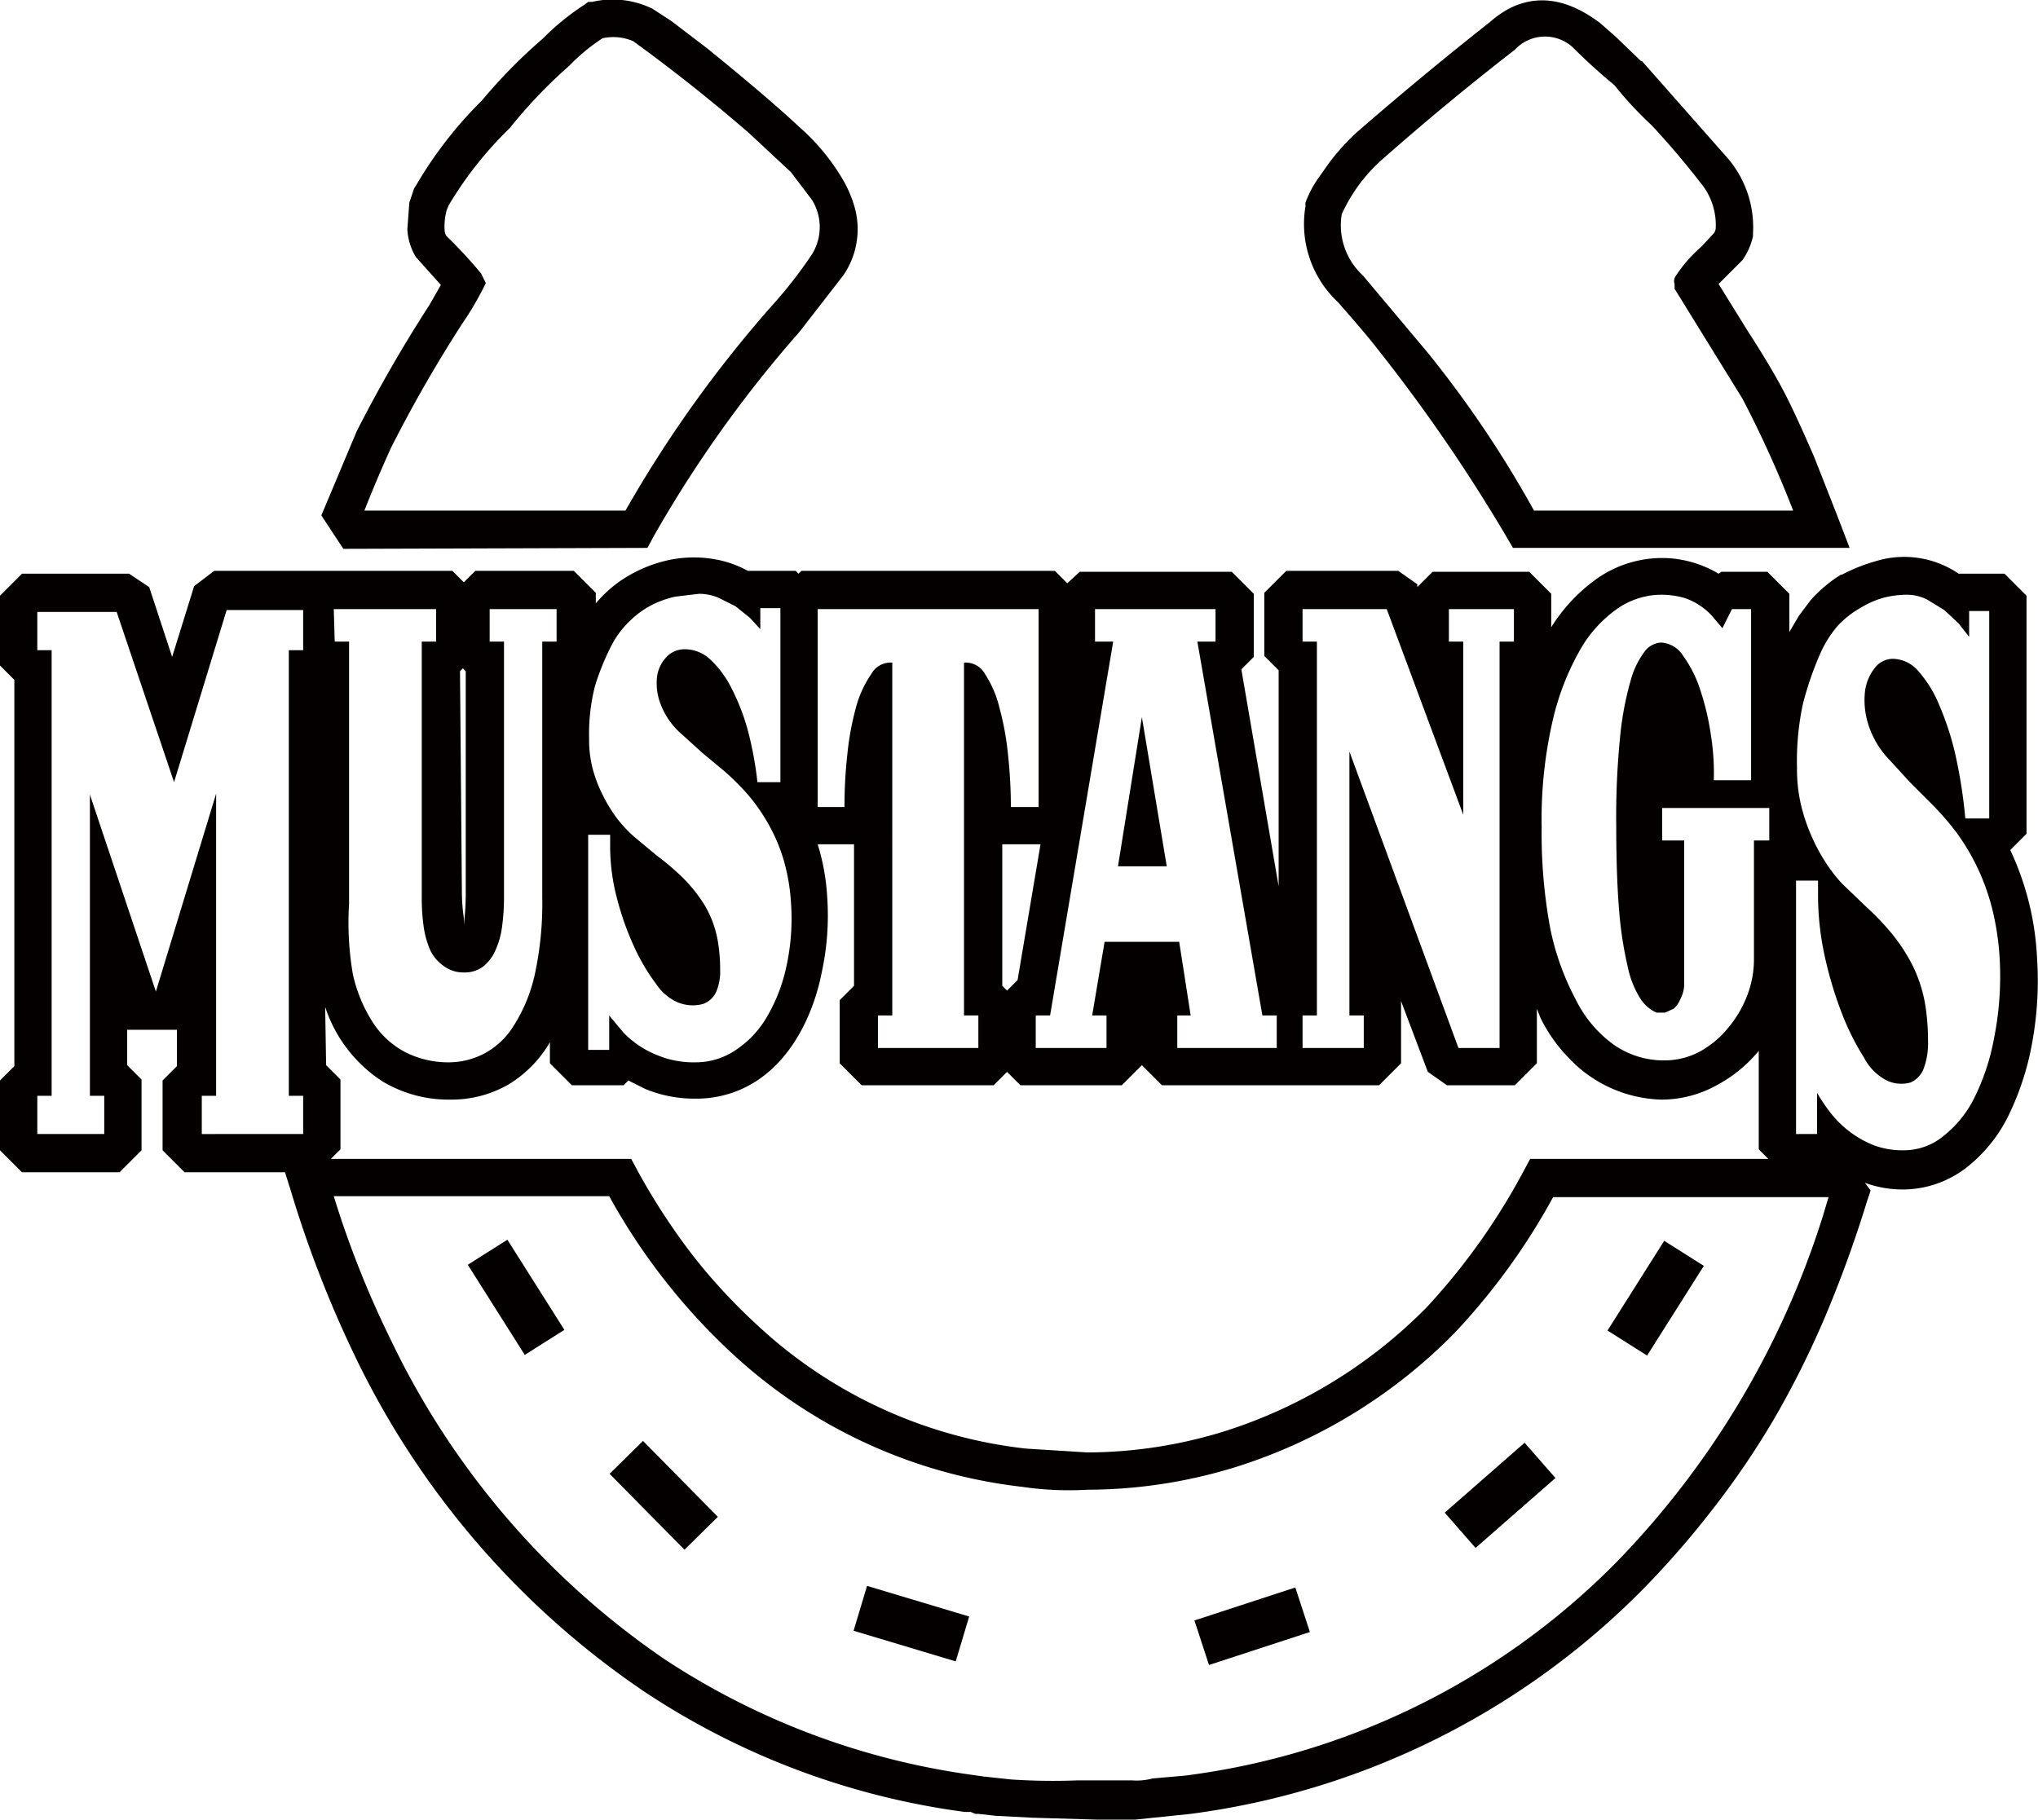 <svg id="Layer_1" data-name="Layer 1" xmlns="http://www.w3.org/2000/svg" viewBox="0 0 213.1 190.3"><title>Mustangs-Horseshoe_1c</title><path d="M37.7-58.4A173.9,173.9,0,0,1,51-39l.7,1.2H86.9l-1.3-3.4-2.4-6.1c-1-2.3-2.2-5-3.2-6.9s-2.4-4.2-3.7-6.2l-3.1-5,.8-.8,1.7-1.7.2-.3a7.1,7.1,0,0,0,.9-2.2v-.3a11.1,11.1,0,0,0-2.6-7.8L65.2-88.7h-.1l-2.7-2.6-1.6-1.4c-2.4-1.8-4.7-2.6-7-2.3a7.6,7.6,0,0,0-2.5.8,10.4,10.4,0,0,0-2,1.4c-4.7,3.7-9.4,7.6-14,11.6a24.2,24.2,0,0,0-2.8,3.1l-1.2,1.7A11.3,11.3,0,0,0,30-73.9v.4a11.2,11.2,0,0,0,3.4,10C34.8-61.9,36.3-60.2,37.7-58.4ZM33.8-72.7a17.1,17.1,0,0,1,4.2-5.7q6.8-6,13.9-11.5a4.3,4.3,0,0,1,6-.3q2.1,2.1,4.4,4a39,39,0,0,0,3.9,4.2q2.7,2.9,5.1,6a6.9,6.9,0,0,1,1.6,4.8,1,1,0,0,1-.2.5l-1.3,1.4a14.5,14.5,0,0,0-2.7,3.1.9.9,0,0,0-.1.8v.5l7.1,11.5a115.6,115.6,0,0,1,5.3,11.7H53.9A113.8,113.8,0,0,0,42.8-58.2l-6.8-8.1A7.1,7.1,0,0,1,33.8-72.7Z" transform="translate(106.5 95.1)" style="fill:#050000"/><polygon points="119.4 75 116.9 90.6 122 90.6 119.4 75" style="fill:#050000"/><rect x="-55" y="35" width="4.9" height="11.15" transform="translate(76.7 73.3) rotate(-32.3)" style="fill:#050000"/><path d="M-38.8-37.8l.7-1.3A128.6,128.6,0,0,1-22.9-60.4l4.5-5.8A8.3,8.3,0,0,0-17-69.4a8.5,8.5,0,0,0-.1-3.9,12.7,12.7,0,0,0-1.5-3.4,22.4,22.4,0,0,0-4.3-5.1c-3-2.8-6.9-6-9.6-8.2l-3.8-2.9-2-1.3a9.5,9.5,0,0,0-6.3-.7H-45l-.4.3a25.5,25.5,0,0,0-4.3,3.5,55.3,55.3,0,0,0-6.4,6.5A42.8,42.8,0,0,0-63-75.7l-.2.3-.5,1.5-.2,2.7v.2a6.2,6.2,0,0,0,.9,2.8l2.6,2.9-1.2,2.1a147.7,147.7,0,0,0-7.6,13.2l-3.7,8.8,2.3,3.5ZM-65.6-48.3a143.2,143.2,0,0,1,7.4-12.9,33.1,33.1,0,0,0,2.5-4.3h0l-.5-1a46.8,46.8,0,0,0-3.4-3.7l-.2-.2a1,1,0,0,1-.2-.5,6.4,6.4,0,0,1,.2-2.2l.2-.5a38.8,38.8,0,0,1,6.4-8.1A51.2,51.2,0,0,1-47-88.2a20.3,20.3,0,0,1,3.5-2.9,5.3,5.3,0,0,1,3.2.3q6.2,4.5,12.1,9.6l4.4,4.1,2.2,2.9a5.4,5.4,0,0,1,0,5.7A47.5,47.5,0,0,1-25.9-63,128.2,128.2,0,0,0-41.1-41.7H-68.4Q-67.1-45-65.6-48.3Z" transform="translate(106.5 95.1)" style="fill:#050000"/><rect x="-39.7" y="55.7" width="4.9" height="11.15" transform="translate(52.9 86.6) rotate(-44.6)" style="fill:#050000"/><rect x="18.8" y="72.5" width="11.1" height="4.9" transform="translate(84.5 106.4) rotate(-18.1)" style="fill:#050000"/><path d="M106.5,5.1a29.8,29.8,0,0,0-2.8-11.3h0l1.7-1.7V-32.8l-2.3-2.3H98.3a10.1,10.1,0,0,0-8.7-1.3A18,18,0,0,0,86.1-35H86a14.1,14.1,0,0,0-3.2,2.7l-1.2,1.6L80.6-29v-4l-2.3-2.3H73.5l-.3.2a11.7,11.7,0,0,0-4.9-1.6,11.9,11.9,0,0,0-7.8,2.1,17.8,17.8,0,0,0-4.8,5.1v-3.5l-2.3-2.3H43.3l-1.6,1.6V-34l-2-1.4H28l-2.3,2.3v6.6l1.5,1.5V-2.4L23.3-25.1l1.3-1.3v-6.6l-2.3-2.3H6.4L5.1-34.1,3.8-35.4H-22.7l-.3.3-.3-.3h-5a11.3,11.3,0,0,0-2.9-1.1,12.7,12.7,0,0,0-5.5,0,14.4,14.4,0,0,0-5,2.2A13.3,13.3,0,0,0-44.2-32v-1.1l-2.3-2.3H-56.8L-58-34.2l-1.2-1.2H-84.1l-2.1,1.6-2.3,7.4-2.4-7.3L-93-35.1h-11.2l-2.3,2.3v7.3l1.5,1.5V16.4l-1.5,1.5v7.3l2.3,2.3H-94l2.3-2.3V17.8l-1.5-1.5V12.6h5.2v3.8l-1.5,1.5v7.3l2.3,2.3h10.5l.6,1.9a118,118,0,0,0,6.8,17.5,88.7,88.7,0,0,0,30,34.8A79.4,79.4,0,0,0-5.6,94.4H-5l.5.2h.3l1.8.2,3.8.2,6.8.2h4l5.8-.6A81.3,81.3,0,0,0,65.3,71.1a94.1,94.1,0,0,0,7-8A87.5,87.5,0,0,0,79,53.3a96.1,96.1,0,0,0,5.3-10.6,126,126,0,0,0,4.4-12.1l.4-1.2-.6-.8a11.5,11.5,0,0,0,4,.7,10.9,10.9,0,0,0,7-2.6,15.6,15.6,0,0,0,4-5.1,29,29,0,0,0,2.5-7.7A36,36,0,0,0,106.5,5.1ZM55.8-19.5a27.2,27.2,0,0,1,2.9-7.6,13.2,13.2,0,0,1,4-4.4,8.1,8.1,0,0,1,4.4-1.4,8.8,8.8,0,0,1,2.4.3,6.2,6.2,0,0,1,1.7.8,6.4,6.4,0,0,1,1.3,1.1l1.1,1.3,1-2h2v17.9H72.7a25.1,25.1,0,0,0-.3-4.7,27,27,0,0,0-1.1-4.7,12.6,12.6,0,0,0-1.8-3.6,2.9,2.9,0,0,0-2.3-1.4,2.3,2.3,0,0,0-1.7.9,8.8,8.8,0,0,0-1.5,3.1,32.6,32.6,0,0,0-1.1,5.9,83.7,83.7,0,0,0-.4,9.3q0,5.2.3,8.8A39.4,39.4,0,0,0,63.7,6,10,10,0,0,0,65,9.3a3.9,3.9,0,0,0,1.7,1.5h.9l.9-.4a2.7,2.7,0,0,0,.7-1A3.5,3.5,0,0,0,69.6,8V-7.2H67.3v-3.4H78.5v3.4H76.9V5.2A10.6,10.6,0,0,1,76.2,9a11.9,11.9,0,0,1-2,3.4,10.2,10.2,0,0,1-3,2.5,7.9,7.9,0,0,1-3.7.9,9.1,9.1,0,0,1-5.2-1.6,12.7,12.7,0,0,1-4-4.7A27.5,27.5,0,0,1,55.6,2a54.5,54.5,0,0,1-.9-10.6A46,46,0,0,1,55.8-19.5ZM29.7,11.1h1.5V-28H29.7v-3.4h8.8l8,21.5V-28H45v-3.4h6.8V-28H50.3V14.5H46l-11.4-31V11.1h1.5v3.4H29.7ZM9.9-28H8v-3.4H20.6V-28H18.7l6.8,39.1H27v3.4H16.6V11.1H18L16.8,3.4H9L7.7,11.1H9.2v3.4H1.8V11.1H3.3ZM-.1,7.4-1.2,8.5-1.7,8V-6.8h4ZM-21-31.4H2.1v20.7H-.8q0-2.7-.3-5.5A29.7,29.7,0,0,0-2-21.1a11.2,11.2,0,0,0-1.5-3.5,2.3,2.3,0,0,0-2.2-1.2V11.1h1.5v3.4H-14.7V11.1h1.5V-25.8a2.3,2.3,0,0,0-2.2,1.2A11.2,11.2,0,0,0-17-21.1a29.7,29.7,0,0,0-.9,4.9q-.3,2.7-.3,5.5H-21ZM-45-7.8h2.3v1.1A21.2,21.2,0,0,0-42-1.2a30.1,30.1,0,0,0,1.8,5.1,21.2,21.2,0,0,0,2.3,3.9,5.3,5.3,0,0,0,2.2,1.9,4.1,4.1,0,0,0,2.7.2,2.4,2.4,0,0,0,1.4-1.3,5.4,5.4,0,0,0,.4-2.3,16.8,16.8,0,0,0-.2-2.7,11,11,0,0,0-1.4-4,15.6,15.6,0,0,0-2.3-2.9,25.7,25.7,0,0,0-2.7-2.3l-2.4-2a13.9,13.9,0,0,1-1.7-1.8,15.2,15.2,0,0,1-1.5-2.4,14.2,14.2,0,0,1-1.1-2.8,11.8,11.8,0,0,1-.4-3.2,20.4,20.4,0,0,1,.6-5.5,25.4,25.4,0,0,1,1.9-4.6,9.8,9.8,0,0,1,1.8-2.3,9.5,9.5,0,0,1,2.2-1.6,10.3,10.3,0,0,1,2.5-.9l2.5-.3a5.4,5.4,0,0,1,2,.4l1.8.9,1.5,1.2,1.1,1.2v-2.2h2.1v18.2h-2.4a37,37,0,0,0-1-5.4A22.3,22.3,0,0,0-30-23.1a10.5,10.5,0,0,0-2.2-3,3.9,3.9,0,0,0-2.7-1.1,2.6,2.6,0,0,0-1.9.8,3.7,3.7,0,0,0-1,2.1,6,6,0,0,0,.4,2.9,7.8,7.8,0,0,0,2.2,3.1l2.1,1.9,2.4,2A26.4,26.4,0,0,1-28.3-12a19.3,19.3,0,0,1,2.1,3,17.9,17.9,0,0,1,1.6,3.7,20.3,20.3,0,0,1,.8,4.5,23.3,23.3,0,0,1-.5,6.9,17.5,17.5,0,0,1-2.1,5.3,10.4,10.4,0,0,1-3.3,3.4,7.4,7.4,0,0,1-4,1.2,10.1,10.1,0,0,1-3.1-.4,11.7,11.7,0,0,1-2.5-1.1,10.3,10.3,0,0,1-2-1.6l-1.5-1.8v3.6H-45ZM-58.4-24.9l.3-.3.3.3V-1.5A27.6,27.6,0,0,1-58,1.6V.9a19.6,19.6,0,0,1-.2-2.3Zm-13.2-6.5h10.7V-28h-1.5V-1.3a20.8,20.8,0,0,0,.2,3.1,9.2,9.2,0,0,0,.7,2.5A4.3,4.3,0,0,0-60,6a3.4,3.4,0,0,0,2,.6,3.2,3.2,0,0,0,2-.6,4.5,4.5,0,0,0,1.3-1.7,8.8,8.8,0,0,0,.7-2.5,22.7,22.7,0,0,0,.2-3.1V-28h-1.5v-3.4h7V-28h-1.5V-1.3a35,35,0,0,1-.8,8.2,16.7,16.7,0,0,1-2.2,5.3,8.1,8.1,0,0,1-3.1,2.9,8,8,0,0,1-3.6.9,9.9,9.9,0,0,1-4.5-1,9,9,0,0,1-3.4-3,15.3,15.3,0,0,1-2.2-5.2A31.8,31.8,0,0,1-70-.6V-28h-1.5Zm-.9,41.6A14.7,14.7,0,0,0-66.5,18a13.4,13.4,0,0,0,7,1.9h.3a11.9,11.9,0,0,0,5.9-1.6A12.5,12.5,0,0,0-49,13.9v2.2l2.3,2.3h5.4l.5-.5,1.8.9a13.5,13.5,0,0,0,5.1,1h.2a11.5,11.5,0,0,0,5.9-1.6c4.7-2.8,6.6-8.4,7.2-11.5a27.8,27.8,0,0,0,.6-7.9A22.9,22.9,0,0,0-21-6.8h3.8V8l-1.5,1.5v6.6l2.3,2.3H-2.6L-1.2,17,.2,18.4H10.8l2.1-2.1,2.1,2.1H37.7L40,16.1V9.6L42.8,17l2,1.4h7.1l2.3-2.3V10.4l.4,1a16.1,16.1,0,0,0,2.8,4,13.8,13.8,0,0,0,9.8,4.5h.1A11.9,11.9,0,0,0,73,18.4a14.5,14.5,0,0,0,4.4-3.6V25.1l1,1H53.5l-.7,1.3A67.9,67.9,0,0,1,42.7,41.6a51.5,51.5,0,0,1-21.2,13A48.8,48.8,0,0,1,7.2,56.8L.8,56.4A49.2,49.2,0,0,1-27.3,43.5a60.7,60.7,0,0,1-6.6-7.1,67.6,67.6,0,0,1-5.9-9l-.7-1.3H-71.9l1-1V17.8l-1.5-1.5ZM-90.2,8.6l-6.9-20.6V19.5h1.5v4h-7v-4h1.5V-27.1h-1.5v-4h8.3l6,17.8,5.5-18h8v4.2h-1.5V19.5h1.5v4H-85.4v-4h1.5V-12.1ZM84.1,32.1A91,91,0,0,1,62.5,68.3,77,77,0,0,1,17.4,90.6l-3.4.3a6.4,6.4,0,0,1-2.1.2H6.1A65.7,65.7,0,0,1-.8,91l-2.8-.3L-5,90.5a77.7,77.7,0,0,1-31.9-12A84.6,84.6,0,0,1-65.6,45.1a101.6,101.6,0,0,1-6-15.1h28.8A65.5,65.5,0,0,0-30,46.4,53.5,53.5,0,0,0,.4,60.4a33.4,33.4,0,0,0,6.8.3,52.8,52.8,0,0,0,15.6-2.4,55.3,55.3,0,0,0,22.8-14A68.6,68.6,0,0,0,55.9,30.1H84.7ZM102,13.5a23.3,23.3,0,0,1-2.1,6.3,11.7,11.7,0,0,1-3.3,4,6.5,6.5,0,0,1-4,1.4,8.6,8.6,0,0,1-3.1-.5A10.8,10.8,0,0,1,85,21.4a19.3,19.3,0,0,1-1.5-2.2v4.3H81.3V-3h2.3v1.4a29.8,29.8,0,0,0,.7,6.5,40.5,40.5,0,0,0,1.8,6,26.7,26.7,0,0,0,2.3,4.6,5.6,5.6,0,0,0,2.2,2.3,3.5,3.5,0,0,0,2.7.3,2.6,2.6,0,0,0,1.4-1.6,7.5,7.5,0,0,0,.4-2.7,23.8,23.8,0,0,0-.2-3.2,14.8,14.8,0,0,0-1.4-4.7,18.5,18.5,0,0,0-2.3-3.5A27.6,27.6,0,0,0,88.6-.3L86.1-2.7a15.8,15.8,0,0,1-1.7-2.2,18.8,18.8,0,0,1-1.5-2.8A18.9,18.9,0,0,1,81.8-11a16.6,16.6,0,0,1-.4-3.8,28.7,28.7,0,0,1,.6-6.6,33.8,33.8,0,0,1,1.9-5.5,11.7,11.7,0,0,1,1.8-2.8A9.8,9.8,0,0,1,88-31.5a9.3,9.3,0,0,1,2.5-1.1,9.9,9.9,0,0,1,2.5-.3,4.7,4.7,0,0,1,2,.5l1.8,1.1,1.5,1.4,1.1,1.4v-2.7h2.1V-9.5H99A51.6,51.6,0,0,0,98-16a29.9,29.9,0,0,0-1.7-5.3,12.6,12.6,0,0,0-2.2-3.6,3.6,3.6,0,0,0-2.7-1.3,2.4,2.4,0,0,0-1.9,1,4.9,4.9,0,0,0-1,2.5,8.4,8.4,0,0,0,.4,3.5,9.4,9.4,0,0,0,2.2,3.6l2.1,2.3,2.4,2.4A29.7,29.7,0,0,1,98.1-8a23.4,23.4,0,0,1,2.1,3.5,23.7,23.7,0,0,1,1.6,4.4,28.4,28.4,0,0,1,.8,5.4A32.9,32.9,0,0,1,102,13.5Z" transform="translate(106.5 95.1)" style="fill:#050000"/><rect x="44.7" y="58.8" width="11.1" height="4.9" transform="translate(78.7 143.4) rotate(-41.2)" style="fill:#050000"/><rect x="61" y="38.2" width="11.1" height="4.9" transform="translate(103.2 170.3) rotate(-57.7)" style="fill:#050000"/><rect x="-13.7" y="69" width="4.9" height="11.15" transform="translate(27.1 137.6) rotate(-73.3)" style="fill:#050000"/></svg>
